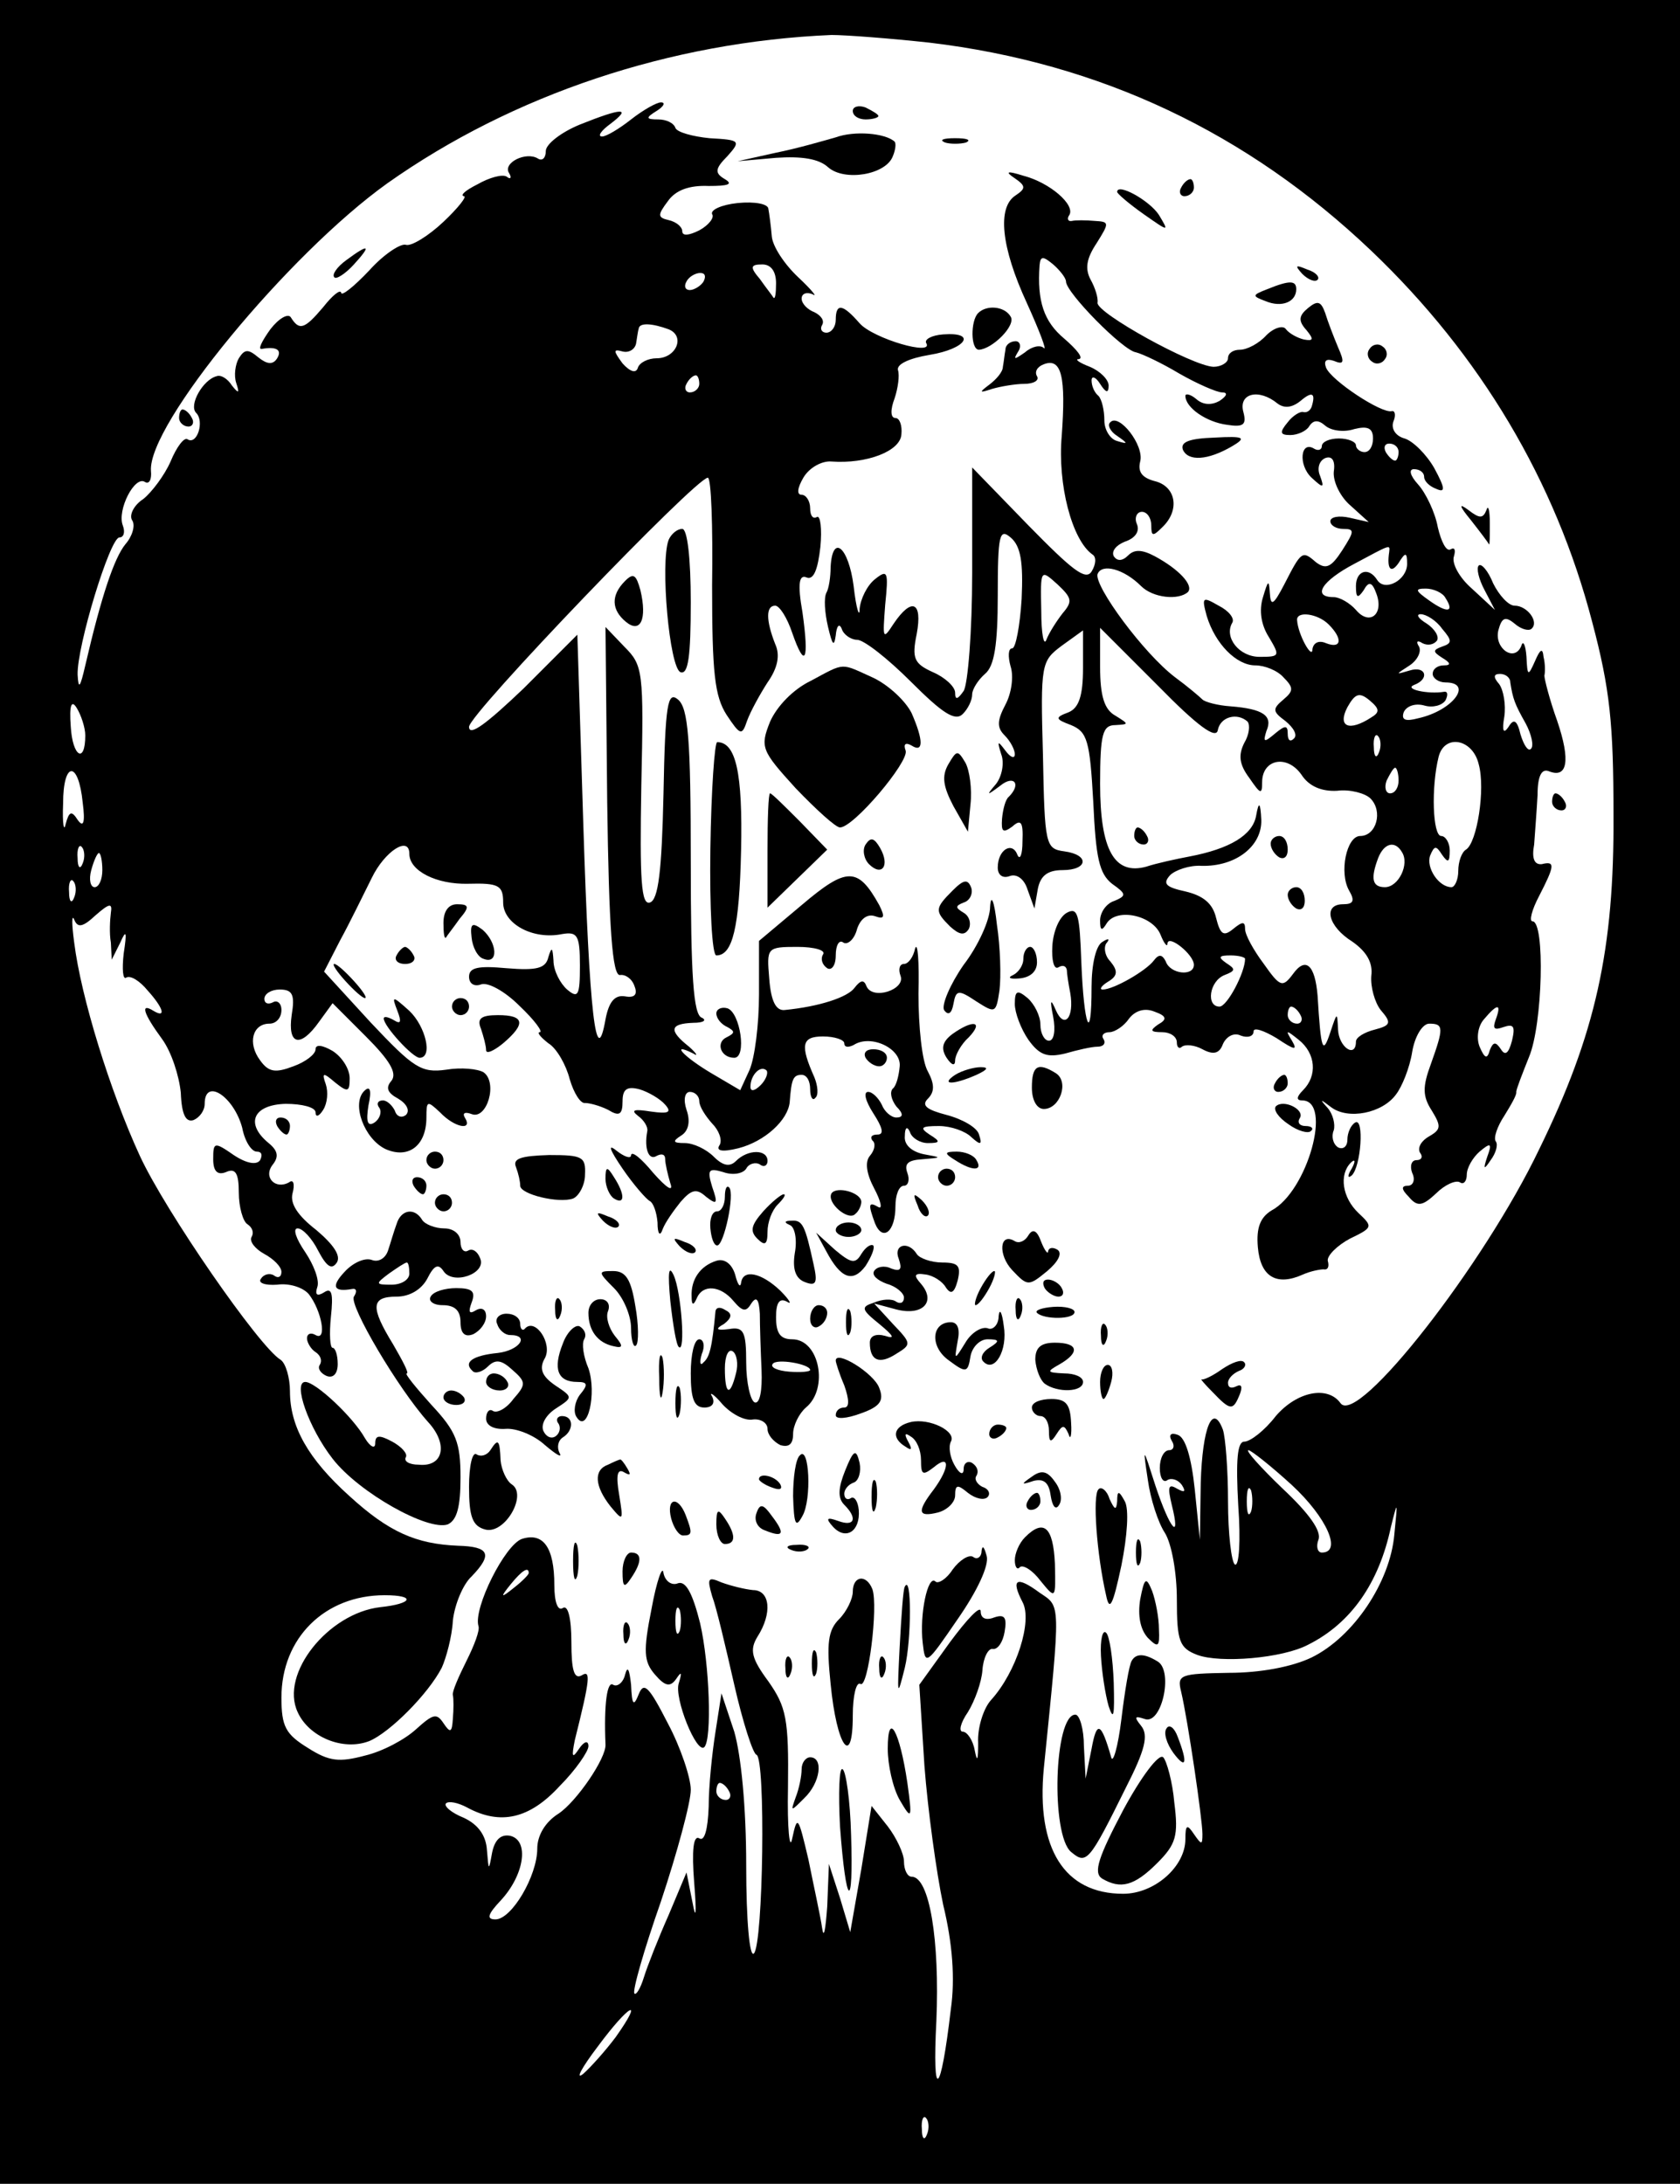 <?xml version="1.0" standalone="no"?>
<!DOCTYPE svg PUBLIC "-//W3C//DTD SVG 20010904//EN"
 "http://www.w3.org/TR/2001/REC-SVG-20010904/DTD/svg10.dtd">
<svg version="1.0" xmlns="http://www.w3.org/2000/svg"
 width="197pt" height="256pt" viewBox="0 0 197 256"
 preserveAspectRatio="xMidYMid meet">

<g transform="translate(0,256) scale(0.1,-0.1)"
fill="#000000" stroke="none">
<path d="M0 1280 l0 -1280 985 0 985 0 0 1280 0 1280 -985 0 -985 0 0 -1280z
m1090 1230 c201 -24 373 -106 518 -244 128 -122 216 -270 259 -435 21 -79 25
-120 25 -226 1 -158 -21 -257 -87 -392 -65 -136 -213 -325 -233 -298 -15 21
-51 14 -76 -15 -13 -17 -30 -30 -37 -30 -8 0 -10 -21 -7 -75 3 -41 1 -72 -4
-69 -4 3 -8 36 -8 74 0 37 -3 75 -6 84 -12 32 -24 3 -26 -62 l-1 -67 -6 59
c-4 38 -11 61 -20 64 -8 3 -11 0 -7 -7 4 -6 2 -11 -3 -11 -6 0 -11 -9 -11 -21
0 -11 4 -18 9 -14 5 3 13 0 17 -6 5 -8 3 -9 -6 -4 -10 6 -11 2 -6 -19 11 -44
-2 -29 -19 22 -15 47 -15 47 -9 7 3 -22 12 -50 20 -62 8 -13 14 -47 14 -78 0
-49 3 -57 24 -65 27 -10 100 -4 130 12 50 25 83 72 97 138 8 32 8 31 4 -9 -5
-56 -48 -120 -97 -144 -23 -11 -60 -18 -97 -18 -57 -1 -61 -2 -56 -22 8 -34
25 -150 25 -167 0 -13 -1 -13 -10 0 -8 12 -10 11 -10 -6 0 -32 -36 -64 -73
-64 -69 0 -102 53 -93 147 20 198 20 189 -5 206 -27 20 -34 16 -20 -11 12 -22
-7 -82 -37 -115 -9 -10 -16 -33 -15 -50 0 -20 -1 -24 -4 -9 -2 12 -9 22 -14
22 -5 0 -3 10 6 23 8 13 16 35 17 49 1 15 7 26 12 25 6 -1 12 8 14 20 3 17 0
21 -12 17 -10 -4 -16 -1 -16 7 0 8 -16 -9 -36 -36 l-36 -50 6 -95 c4 -52 14
-125 22 -163 11 -45 14 -87 9 -122 -12 -103 -22 -110 -17 -14 4 94 -8 169 -29
169 -5 0 -9 8 -9 18 0 9 -9 28 -19 41 l-19 24 -12 -74 -13 -74 -12 40 -13 40
-2 -50 c-2 -27 -4 -39 -6 -25 -2 14 -10 50 -16 80 -12 51 -13 53 -19 25 -3
-16 -6 11 -5 60 1 80 -2 94 -23 124 -20 27 -22 37 -13 52 18 28 15 55 -5 55
-10 1 -26 5 -37 9 -16 7 -17 5 -11 -16 5 -13 16 -60 26 -104 10 -44 22 -81 26
-82 11 -4 8 -222 -3 -233 -5 -5 -9 38 -9 103 0 69 -6 129 -14 157 l-15 45 -7
-45 c-4 -25 -8 -64 -8 -88 -1 -27 -5 -41 -11 -37 -7 4 -9 -14 -6 -52 3 -37 2
-45 -2 -23 l-7 35 -21 -50 c-12 -27 -25 -60 -29 -73 -4 -13 -9 -21 -11 -19 -3
2 11 51 31 108 19 57 35 116 35 131 0 14 -12 50 -27 78 -22 43 -28 49 -34 34
-6 -15 -8 -13 -9 11 -2 18 -4 23 -7 12 -2 -9 -9 -15 -14 -12 -7 5 -11 -22 -9
-70 1 -16 -34 -67 -55 -81 -16 -10 -25 -26 -25 -41 0 -32 -30 -83 -49 -83 -11
0 -9 6 6 22 28 30 34 71 11 76 -11 2 -18 -5 -21 -20 -4 -22 -4 -21 -6 3 -1 17
-10 30 -27 38 -15 6 -24 14 -21 17 3 3 14 1 25 -5 39 -21 73 -13 108 25 19 19
34 41 34 47 0 7 -5 6 -11 -3 -8 -12 -9 -10 -5 10 18 72 19 83 8 76 -9 -5 -12
7 -12 39 0 28 -4 44 -10 40 -6 -4 -10 7 -10 27 0 44 -13 62 -38 54 -20 -7 -57
-81 -51 -102 2 -5 -5 -23 -14 -41 -9 -18 -17 -36 -16 -40 1 -4 1 -17 0 -28 -1
-16 -3 -17 -11 -5 -8 12 -12 11 -32 -7 -13 -12 -39 -26 -60 -31 -30 -8 -42 -7
-67 9 -26 16 -31 25 -31 59 0 70 51 120 121 120 37 0 33 -10 -5 -14 -61 -7
-118 -78 -97 -123 13 -29 53 -46 84 -34 24 10 69 55 85 86 5 11 12 36 13 55 2
19 12 43 22 52 25 26 21 35 -16 36 -49 2 -81 16 -127 58 -49 44 -70 82 -70
123 0 16 -5 33 -11 37 -25 15 -135 174 -165 239 -35 76 -69 186 -77 250 -3 22
-3 34 0 27 4 -10 10 -9 25 5 16 14 20 15 18 3 -1 -8 -2 -24 0 -35 l1 -20 10
20 c7 16 8 13 4 -13 -2 -18 -1 -31 3 -28 5 3 16 -4 25 -15 19 -21 22 -33 7
-24 -16 10 -12 -3 10 -33 11 -15 20 -43 22 -63 1 -26 6 -35 15 -32 7 3 13 11
13 19 0 31 34 9 44 -28 3 -16 11 -28 17 -28 6 0 7 -4 4 -10 -4 -6 -16 -4 -31
6 -23 16 -24 15 -24 -5 0 -14 5 -19 15 -15 11 5 15 -1 15 -24 0 -17 5 -34 10
-37 6 -4 8 -10 5 -15 -3 -5 4 -14 15 -20 11 -6 20 -15 20 -21 0 -6 -4 -8 -9
-4 -5 3 -12 1 -15 -4 -4 -5 5 -8 19 -7 14 2 30 -3 37 -11 15 -19 22 -56 8 -48
-5 3 -10 2 -10 -4 0 -5 5 -13 10 -16 6 -4 8 -10 5 -15 -3 -4 1 -10 8 -13 8 -3
13 3 13 14 0 11 -3 19 -6 19 -3 0 -4 16 -2 36 3 28 1 35 -8 29 -8 -5 -11 -3
-8 6 3 8 -4 26 -14 41 -11 16 -15 28 -9 28 6 0 17 -12 24 -26 10 -19 16 -23
22 -14 5 8 -4 21 -24 38 -22 17 -31 31 -28 43 3 11 1 17 -4 13 -16 -9 -31 6
-19 21 7 9 6 16 -5 25 -28 23 -18 45 20 46 19 0 35 -4 35 -10 0 -6 4 -5 9 3 5
8 6 21 3 30 -5 14 -3 14 11 2 15 -12 17 -11 17 5 0 11 -9 25 -20 32 -12 7 -20
8 -20 2 0 -6 -12 -15 -26 -20 -21 -8 -29 -7 -39 7 -15 20 -9 43 11 43 8 0 14
7 14 16 0 8 -5 12 -10 9 -6 -3 -10 -1 -10 4 0 6 8 11 18 11 15 0 18 -6 14 -30
-5 -35 10 -39 32 -8 l16 22 39 -39 c28 -28 37 -43 30 -52 -7 -8 -5 -14 8 -21
10 -6 14 -14 9 -19 -5 -4 -11 -2 -13 5 -3 6 -9 12 -14 12 -6 0 -8 -4 -4 -9 3
-5 0 -13 -6 -17 -8 -5 -10 1 -7 20 4 18 2 24 -5 17 -15 -15 0 -56 25 -68 27
-12 48 4 48 37 0 20 1 20 16 6 17 -18 39 -22 29 -6 -3 5 0 7 8 4 18 -7 31 37
14 49 -7 4 -26 6 -44 3 -29 -4 -38 2 -88 55 l-55 60 19 37 c11 20 27 53 37 73
15 31 44 50 44 28 0 -20 32 -36 69 -35 36 1 41 -2 41 -22 0 -25 35 -44 69 -37
18 3 21 -1 21 -37 0 -35 -2 -39 -15 -28 -8 7 -16 22 -16 34 -1 15 -2 17 -6 4
-3 -13 -13 -16 -49 -13 -33 3 -44 1 -44 -10 0 -8 6 -12 14 -9 8 3 28 -8 45
-25 18 -17 28 -31 24 -31 -4 0 1 -6 10 -13 10 -6 21 -26 25 -42 5 -17 13 -29
18 -28 5 0 17 -3 27 -8 13 -8 17 -6 17 10 0 14 5 18 20 14 10 -3 24 -11 30
-18 8 -9 4 -11 -17 -8 -19 3 -24 2 -15 -5 7 -5 12 -13 11 -18 -4 -21 2 -35 11
-29 6 3 10 2 10 -4 0 -5 3 -18 6 -28 4 -11 -4 -6 -20 12 -14 17 -25 26 -26 21
0 -5 -8 -2 -17 5 -11 9 -8 1 7 -21 13 -19 28 -36 32 -38 4 -2 8 -13 9 -25 0
-14 3 -17 6 -8 3 8 13 22 21 32 13 15 19 16 30 6 13 -10 14 -8 7 12 -6 20 -4
22 13 17 11 -4 23 -2 27 4 3 6 11 8 16 5 5 -4 9 -1 9 4 0 14 -23 14 -37 0 -7
-7 -15 -6 -26 5 -9 9 -24 16 -34 16 -14 0 -15 2 -4 9 8 5 11 16 6 30 -4 12 -2
21 4 21 6 0 11 -5 11 -11 0 -6 7 -17 15 -26 8 -8 12 -19 9 -25 -5 -7 2 -9 22
-4 31 8 58 33 60 54 2 27 4 32 14 32 6 0 10 -7 10 -17 0 -9 3 -14 6 -10 4 3 3
14 -1 24 -17 38 -15 48 10 48 14 0 25 -4 25 -8 0 -5 5 -5 11 -2 20 13 56 -4
54 -25 -1 -11 -4 -23 -8 -26 -4 -4 -2 -13 4 -21 9 -9 8 -13 0 -13 -6 0 -14 7
-17 15 -4 8 -11 15 -16 15 -6 0 -3 -11 6 -25 11 -17 13 -25 5 -25 -7 0 -9 -3
-6 -7 4 -3 3 -11 -3 -18 -6 -7 -4 -21 5 -38 8 -15 10 -25 5 -22 -12 7 -12 3
-4 -19 9 -22 24 -10 24 20 0 13 4 24 10 24 5 0 7 7 4 15 -4 11 1 15 17 16 24
2 24 2 2 6 -14 3 -23 11 -22 21 0 11 3 12 6 5 2 -7 12 -13 21 -13 15 0 15 2 2
10 -12 8 -10 10 11 10 14 0 31 -6 38 -13 11 -10 13 -9 9 3 -2 8 -19 18 -38 23
-23 6 -30 11 -22 19 8 8 8 17 0 32 -7 12 -11 53 -11 91 1 39 -1 62 -4 53 -2
-10 -8 -18 -13 -18 -5 0 -7 -6 -4 -14 6 -16 -33 -29 -40 -12 -3 8 -7 7 -14 -2
-8 -11 -41 -22 -82 -26 -10 -1 -16 10 -18 37 -3 36 -3 37 33 37 20 0 34 -4 30
-9 -3 -5 -1 -12 5 -16 5 -3 10 3 10 15 0 12 4 19 9 15 5 -3 13 4 16 16 4 12
12 18 21 15 11 -4 12 -1 5 13 -25 45 -38 45 -91 0 l-50 -42 0 -63 c0 -35 -5
-74 -11 -88 l-11 -24 -34 20 c-32 19 -49 37 -21 23 6 -4 4 0 -5 8 -24 19 -23
27 5 28 12 0 16 3 10 6 -10 3 -13 50 -13 183 0 144 -3 180 -15 190 -12 10 -15
-4 -17 -111 -2 -90 -6 -124 -16 -127 -10 -3 -12 25 -10 137 3 135 2 141 -20
163 l-22 23 2 -205 c2 -148 6 -204 15 -203 6 1 14 -4 17 -13 4 -10 0 -14 -11
-12 -12 2 -19 -6 -23 -27 -11 -62 -19 7 -26 228 l-7 223 -63 -63 c-43 -41 -64
-57 -64 -45 0 15 266 292 280 292 4 0 6 -57 5 -126 0 -103 3 -130 17 -152 16
-24 18 -25 24 -7 4 11 15 31 24 45 12 17 15 32 9 45 -11 28 -11 45 0 45 5 0
14 -14 20 -32 15 -43 20 -33 12 24 -6 34 -4 45 5 41 8 -3 13 9 16 36 2 21 0
37 -4 35 -5 -3 -8 2 -8 10 0 9 -5 16 -10 16 -6 0 -5 8 2 20 7 12 22 20 33 19
41 -3 81 12 82 32 1 10 -2 19 -7 19 -6 0 -6 10 -1 23 4 12 6 27 4 33 -2 7 13
14 37 18 43 7 56 27 16 24 -14 -1 -22 -6 -20 -10 10 -16 -62 5 -78 23 -20 23
-28 24 -28 4 0 -8 -5 -15 -11 -15 -5 0 -8 4 -5 9 3 5 -1 11 -9 15 -8 3 -15 10
-15 16 0 6 6 8 13 5 6 -4 -1 5 -17 20 -16 15 -30 36 -31 48 -1 12 -3 27 -4 32
0 6 -16 9 -36 7 -19 -2 -32 -8 -30 -13 3 -4 -4 -13 -15 -19 -12 -6 -20 -7 -20
-1 0 5 -7 11 -16 13 -13 3 -13 6 -1 22 9 13 25 19 48 18 23 0 29 2 19 8 -12 7
-12 12 3 27 16 18 15 19 -21 21 -20 2 -38 7 -40 12 -2 6 -11 10 -20 10 -15 0
-15 2 -2 10 8 5 11 10 5 10 -5 0 -21 -9 -35 -20 -14 -11 -29 -20 -34 -20 -6 0
-1 7 10 15 25 19 14 19 -36 -1 -22 -9 -40 -23 -40 -31 0 -8 -4 -12 -9 -9 -14
9 -42 -5 -34 -17 3 -5 2 -8 -3 -4 -5 3 -20 -1 -34 -9 -14 -7 -21 -13 -16 -14
4 0 -7 -14 -24 -30 -18 -17 -38 -29 -44 -27 -6 2 -26 -11 -43 -30 -18 -19 -33
-31 -33 -26 -1 4 -10 -3 -21 -17 -22 -26 -28 -28 -38 -12 -3 5 -14 -1 -24 -14
-10 -14 -15 -24 -10 -23 17 3 24 -1 18 -11 -5 -8 -12 -7 -22 1 -12 10 -16 10
-23 -1 -4 -7 -6 -20 -3 -29 4 -12 3 -13 -5 -3 -5 8 -13 13 -18 11 -16 -4 -33
-34 -24 -43 10 -10 1 -38 -10 -31 -4 3 -13 -9 -20 -26 -7 -16 -22 -36 -32 -44
-11 -7 -17 -19 -13 -25 4 -6 0 -19 -8 -28 -13 -16 -28 -60 -47 -142 -6 -26 -8
-29 -9 -11 -1 33 38 161 49 161 5 0 7 6 4 14 -7 18 14 59 26 51 5 -3 8 3 7 13
-4 54 161 254 277 337 147 104 332 166 521 174 17 0 69 -4 115 -9z m-180 -282
c0 -12 -1 -19 -3 -17 -1 2 -9 12 -16 22 -12 14 -11 17 3 17 10 0 16 -8 16 -22z
m-85 2 c-3 -5 -11 -10 -16 -10 -6 0 -7 5 -4 10 3 6 11 10 16 10 6 0 7 -4 4
-10z m-41 -56 c20 -8 9 -34 -14 -34 -10 0 -20 -5 -22 -11 -2 -7 -9 -5 -18 5
-11 15 -11 17 0 14 8 -2 15 3 16 10 1 6 2 14 3 17 1 7 16 6 35 -1z m36 -64 c0
-5 -5 -10 -11 -10 -5 0 -7 5 -4 10 3 6 8 10 11 10 2 0 4 -4 4 -10z m-720 -412
c0 -34 -15 -25 -17 10 -2 26 1 32 7 22 5 -8 10 -23 10 -32z m-3 -79 c3 -23 1
-30 -6 -20 -7 11 -10 10 -14 -5 -2 -10 -4 0 -3 24 0 50 18 51 23 1z m0 -71
c-3 -8 -6 -5 -6 6 -1 11 2 17 5 13 3 -3 4 -12 1 -19z m23 -8 c0 -11 -4 -20 -9
-20 -5 0 -7 9 -4 20 3 11 7 20 9 20 2 0 4 -9 4 -20z m-33 -32 c-3 -8 -6 -5 -6
6 -1 11 2 17 5 13 3 -3 4 -12 1 -19z m805 -220 c-7 -7 -12 -8 -12 -2 0 14 12
26 19 19 2 -3 -1 -11 -7 -17z m623 -469 c41 -38 59 -79 35 -79 -5 0 -7 7 -4
15 4 10 -11 31 -42 60 -26 25 -44 45 -40 45 3 0 27 -19 51 -41z m-48 -31 c-3
-7 -5 -2 -5 12 0 14 2 19 5 13 2 -7 2 -19 0 -25z m-847 -72 c0 -2 -8 -10 -17
-17 -16 -13 -17 -12 -4 4 13 16 21 21 21 13z m235 -256 c3 -5 1 -10 -4 -10 -6
0 -11 5 -11 10 0 6 2 10 4 10 3 0 8 -4 11 -10z m-133 -288 c-12 -16 -29 -35
-38 -43 -10 -8 -2 7 17 32 37 50 55 59 21 11z m365 -114 c-3 -8 -6 -5 -6 6 -1
11 2 17 5 13 3 -3 4 -12 1 -19z"/>
<path d="M1000 2430 c0 -6 7 -10 15 -10 8 0 15 2 15 4 0 2 -7 6 -15 10 -8 3
-15 1 -15 -4z"/>
<path d="M980 2399 c-14 -4 -45 -13 -70 -18 l-45 -10 45 4 c30 2 50 -1 61 -11
19 -17 68 -9 76 13 3 7 4 15 2 17 -11 10 -47 13 -69 5z"/>
<path d="M1108 2393 c6 -2 18 -2 25 0 6 3 1 5 -13 5 -14 0 -19 -2 -12 -5z"/>
<path d="M1190 2351 c13 -9 13 -12 1 -20 -22 -14 -17 -61 13 -126 15 -33 24
-57 20 -53 -4 4 -14 2 -22 -5 -13 -9 -14 -9 -8 1 4 6 2 12 -3 12 -6 0 -12 -4
-12 -10 -1 -5 -2 -15 -3 -20 0 -6 -8 -15 -16 -21 -12 -9 -12 -10 3 -5 10 3 28
6 38 6 11 0 18 4 15 9 -3 5 0 11 8 14 21 8 26 -15 21 -84 -5 -57 12 -122 36
-139 5 -3 4 -12 -1 -20 -7 -11 -23 2 -74 54 l-66 68 0 -124 c0 -68 -5 -130
-10 -138 -7 -10 -10 -11 -10 -2 0 7 -12 18 -26 24 -22 10 -25 16 -19 45 7 38
-6 43 -27 12 -13 -20 -13 -18 -10 22 4 39 3 42 -12 30 -9 -7 -17 -23 -18 -35
0 -11 -4 0 -7 27 -6 46 -25 62 -27 22 0 -11 -2 -25 -5 -30 -3 -6 -2 -23 2 -40
5 -21 7 -24 9 -10 1 11 4 15 7 8 2 -7 11 -13 18 -13 8 0 36 -22 63 -49 37 -37
52 -47 61 -38 6 6 11 16 11 23 0 6 7 17 15 24 11 9 15 34 15 92 0 71 2 79 15
68 12 -10 15 -29 13 -72 -2 -32 -7 -58 -11 -58 -5 0 -5 -10 -2 -21 4 -12 1
-32 -6 -45 -10 -19 -10 -27 -1 -36 7 -7 12 -17 12 -22 0 -6 -5 -4 -11 4 -9 12
-10 12 -5 -4 4 -10 1 -26 -6 -35 -12 -14 -11 -14 5 -2 16 13 25 2 10 -13 -4
-3 -7 -15 -8 -26 -1 -15 1 -17 12 -9 10 9 13 6 12 -17 0 -16 -3 -23 -6 -16 -6
16 -23 6 -23 -15 0 -9 6 -13 14 -10 8 3 17 -3 21 -16 l8 -22 4 23 c3 15 11 22
29 22 30 0 32 18 2 22 -22 3 -23 7 -25 113 -3 107 -2 110 22 128 l25 18 0 -44
c0 -33 -5 -47 -17 -52 -16 -6 -16 -8 3 -15 19 -8 22 -18 26 -90 3 -66 7 -84
22 -96 17 -12 17 -14 3 -20 -10 -3 -17 -14 -17 -23 0 -12 2 -13 8 -3 12 18 54
9 63 -14 4 -10 8 -15 8 -10 1 11 31 -13 31 -25 0 -14 -28 -11 -33 4 -4 8 -8 9
-14 1 -9 -12 -47 -34 -60 -34 -4 0 -2 4 6 9 12 7 12 13 3 24 -7 7 -8 18 -4 22
4 5 1 5 -5 1 -8 -4 -13 -27 -13 -53 0 -69 -9 -47 -12 29 -2 56 -4 65 -17 58
-9 -5 -16 -22 -17 -39 -1 -17 2 -28 7 -25 5 3 9 2 10 -3 0 -4 2 -17 4 -27 5
-29 -7 -43 -17 -20 -6 14 -7 12 -3 -8 3 -16 1 -28 -5 -28 -5 0 -10 8 -10 19 0
10 -7 24 -15 31 -12 10 -15 9 -15 -7 0 -10 7 -29 16 -42 13 -18 22 -21 43 -16
14 4 31 8 38 8 7 0 10 4 7 9 -3 4 0 8 7 8 6 0 17 7 23 16 7 9 18 13 30 8 14
-5 15 -9 4 -15 -10 -7 -9 -9 5 -9 9 0 17 -5 17 -12 0 -6 3 -8 6 -5 4 3 15 2
24 -3 13 -7 20 -5 24 6 4 9 13 14 21 10 8 -3 15 -1 15 5 0 5 12 1 27 -8 21
-14 25 -15 18 -3 -8 13 -7 13 8 1 20 -16 22 -42 5 -59 -8 -8 -8 -12 -1 -12 36
0 6 -107 -36 -129 -13 -8 -18 -20 -16 -43 3 -35 22 -46 53 -32 9 4 20 6 24 6
5 -1 7 3 5 10 -1 6 11 18 26 26 27 13 27 14 10 30 -19 18 -23 45 -9 59 5 5 6
2 1 -7 -5 -8 -5 -12 0 -8 11 10 15 69 4 62 -5 -3 -9 -12 -9 -20 0 -8 -5 -12
-11 -9 -6 4 -8 13 -5 20 2 7 -1 19 -7 26 -10 11 -9 11 4 1 20 -15 60 -7 76 15
7 9 16 31 19 50 3 18 12 33 20 33 17 0 17 -5 2 -47 -10 -27 -10 -38 1 -55 11
-18 11 -22 -3 -30 -9 -5 -14 -13 -11 -19 4 -5 2 -9 -4 -9 -6 0 -8 -7 -5 -15 4
-8 1 -15 -5 -15 -8 0 -8 -4 1 -13 10 -12 16 -11 32 4 10 10 23 16 28 13 4 -3
8 1 8 9 0 8 7 20 15 27 13 11 15 10 9 -6 -5 -15 -4 -16 4 -4 6 8 9 18 6 22 -3
4 2 18 10 30 8 13 15 25 14 28 0 3 7 21 15 41 16 38 19 159 4 159 -4 0 -1 13
8 30 18 35 19 41 3 37 -9 -1 -12 7 -9 23 1 14 3 40 4 58 0 23 5 31 13 28 22
-9 26 12 10 59 -9 25 -15 49 -15 53 1 4 1 14 -1 22 -1 11 -4 9 -10 -5 -8 -18
-9 -18 -10 5 -1 14 -4 20 -6 13 -8 -20 -32 -3 -27 18 4 15 8 17 19 8 8 -7 17
-9 20 -6 9 8 -5 27 -20 27 -7 0 -18 12 -25 26 -6 15 -14 24 -17 21 -3 -3 0
-16 7 -29 l12 -23 -27 25 c-15 13 -24 30 -21 38 2 7 1 11 -4 8 -5 -3 -11 9
-15 26 -3 17 -14 40 -23 50 -10 11 -11 18 -5 18 7 0 12 -4 12 -9 0 -5 6 -11
14 -14 11 -5 11 0 -2 24 -9 16 -25 32 -35 35 -11 3 -16 12 -13 20 3 7 2 13 -2
12 -12 -3 -71 36 -77 51 -3 8 0 11 9 8 12 -5 13 -2 5 16 -5 12 -12 30 -15 40
-5 14 -9 15 -20 6 -11 -9 -12 -15 -2 -26 9 -11 8 -13 -3 -11 -8 2 -17 7 -21
12 -3 5 -14 2 -23 -7 -9 -10 -23 -17 -31 -17 -8 0 -14 -4 -14 -10 0 -5 -8 -10
-17 -10 -25 1 -137 63 -136 75 1 6 -3 18 -8 27 -7 13 -5 25 7 43 15 24 15 25
-2 26 -11 1 -23 1 -27 0 -5 -1 -6 3 -3 7 7 12 -23 38 -54 46 -19 6 -22 5 -10
-3z m60 -121 c0 -13 67 -81 82 -83 8 -2 31 -13 51 -25 21 -12 44 -22 50 -22 7
0 6 -4 -3 -10 -9 -5 -19 -5 -27 2 -7 6 -13 7 -13 4 0 -14 25 -31 49 -34 19 -3
23 0 19 15 -6 22 18 28 40 10 8 -6 17 -5 27 3 14 12 18 9 13 -7 -2 -5 -6 -7
-10 -6 -3 1 -12 -4 -18 -12 -10 -12 -9 -15 3 -15 9 0 19 5 22 10 5 8 11 8 19
1 7 -6 22 -8 34 -4 16 4 22 1 22 -11 0 -9 -4 -16 -10 -16 -5 0 -10 4 -10 8 0
4 -9 8 -20 8 -11 0 -20 -4 -20 -9 0 -4 -4 -6 -9 -3 -16 10 -19 -19 -3 -34 14
-13 15 -12 10 2 -4 9 -1 18 6 21 8 3 12 -3 10 -16 -1 -12 8 -30 20 -40 l21
-19 -22 5 c-13 3 -23 1 -23 -4 0 -5 7 -9 15 -9 14 0 13 -3 -1 -25 -13 -20 -19
-23 -31 -14 -16 14 -17 13 -37 -26 -13 -25 -16 -26 -17 -10 -1 16 -2 15 -8 -5
-5 -16 -2 -33 7 -47 13 -22 13 -23 -11 -23 -24 0 -42 23 -32 40 3 5 -4 14 -16
20 -19 11 -20 10 -14 -12 10 -33 35 -58 57 -58 11 0 26 -6 33 -14 12 -12 12
-16 0 -26 -13 -11 -13 -14 2 -25 10 -8 15 -17 10 -21 -4 -4 -7 -2 -7 6 0 10
-3 10 -15 0 -13 -11 -14 -10 -10 3 8 18 -4 26 -42 29 -15 1 -30 5 -33 8 -3 3
-17 15 -32 26 -37 28 -95 107 -91 121 5 13 31 6 51 -14 14 -14 44 -17 55 -7 7
8 -11 27 -39 42 -15 8 -24 8 -31 1 -7 -7 -13 -7 -17 -1 -3 6 3 13 13 17 12 4
18 12 14 21 -3 7 0 14 6 14 6 0 11 -7 11 -16 0 -13 2 -13 13 -2 21 20 16 48
-9 54 -15 4 -20 11 -17 23 5 19 -25 57 -35 46 -4 -3 0 -11 8 -16 13 -9 13 -10
0 -6 -8 2 -15 13 -15 24 0 12 -3 25 -7 29 -5 4 -8 12 -8 18 0 6 5 4 10 -4 7
-11 10 -11 10 -2 0 7 -10 17 -22 22 -13 5 -18 9 -13 9 6 1 -2 11 -17 24 -24
20 -32 44 -29 86 1 11 4 11 16 1 8 -7 15 -16 15 -20z m390 -200 c0 -5 -2 -10
-4 -10 -3 0 -8 5 -11 10 -3 6 -1 10 4 10 6 0 11 -4 11 -10z m-11 -117 c-3 -20
2 -26 11 -13 8 13 10 13 10 -1 0 -19 -26 -33 -35 -19 -10 16 -25 11 -25 -7 0
-14 2 -15 9 -5 6 11 10 10 15 -4 9 -24 -8 -38 -24 -19 -7 8 -19 15 -26 15 -26
0 -14 19 24 39 43 23 42 23 41 14z m-383 -72 c-7 -9 -16 -23 -19 -31 -3 -8 -6
7 -6 34 -1 49 -1 49 19 31 17 -16 18 -20 6 -34z m449 18 c11 -17 2 -18 -19 -3
-17 12 -17 14 -4 14 9 0 20 -5 23 -11z m-137 -31 c17 -17 15 -29 -3 -22 -9 4
-15 0 -16 -7 0 -13 -17 17 -18 34 -1 11 24 8 37 -5z m133 -5 c12 -14 12 -17 0
-21 -11 -4 -11 -6 0 -13 10 -6 11 -9 2 -9 -7 0 -13 -4 -13 -10 0 -5 7 -10 15
-10 33 0 9 -33 -32 -42 -15 -4 -20 -2 -17 7 3 7 13 11 24 8 10 -3 21 0 25 6 3
6 3 11 -2 10 -18 -3 -47 3 -35 8 19 7 14 23 -5 17 -17 -5 -17 -5 0 6 9 6 14
16 11 22 -4 6 -2 8 4 4 6 -3 13 -2 17 3 3 5 -3 14 -12 20 -10 6 -13 11 -7 11
6 0 18 -7 25 -17z m-263 -119 c3 16 23 21 35 10 3 -4 2 -15 -4 -25 -7 -14 -6
-25 6 -41 13 -19 15 -20 15 -5 0 27 29 33 46 9 9 -14 24 -20 42 -19 15 2 33
-3 39 -9 15 -15 7 -44 -12 -44 -16 0 -25 -43 -13 -64 7 -12 5 -16 -7 -16 -24
0 -18 -26 11 -44 17 -12 24 -25 22 -40 -1 -13 4 -31 11 -40 13 -15 12 -18 -7
-23 -12 -3 -22 -9 -22 -14 0 -20 -20 -7 -21 14 -1 21 -1 21 -9 -3 -9 -27 -11
-22 -15 43 -3 36 -14 46 -29 25 -12 -16 -15 -15 -34 12 -12 16 -22 34 -22 41
0 9 -3 9 -14 0 -11 -9 -15 -7 -20 13 -4 17 -15 26 -36 31 -23 5 -27 9 -18 19
6 6 23 12 37 11 40 -1 71 23 70 54 -1 21 -3 22 -6 5 -4 -23 -31 -39 -78 -48
-16 -3 -39 -8 -51 -12 -37 -10 -54 19 -54 97 0 59 3 69 18 69 16 1 16 1 0 11
-13 7 -18 23 -18 57 l0 46 68 -68 c46 -47 68 -63 70 -52z m343 56 c3 -19 5
-25 18 -48 7 -13 10 -27 6 -30 -3 -3 -8 4 -12 17 -4 17 -8 19 -14 9 -6 -9 -8
-5 -5 12 2 14 -1 31 -6 38 -7 8 -7 12 1 12 6 0 12 -4 12 -10z m-163 -41 c-26
-17 -40 -11 -28 12 9 16 14 18 26 8 12 -10 12 -14 2 -20z m9 -41 c-3 -8 -6 -5
-6 6 -1 11 2 17 5 13 3 -3 4 -12 1 -19z m117 -14 c8 -29 -2 -92 -15 -100 -5
-3 -9 -14 -9 -25 0 -10 -4 -19 -8 -19 -15 0 -30 23 -25 37 5 12 7 12 14 1 7
-10 9 -9 9 5 0 9 -5 17 -10 17 -10 0 -12 57 -3 93 7 27 40 21 47 -9z m-94 -19
c0 -8 -4 -15 -10 -15 -5 0 -7 7 -4 15 4 8 8 15 10 15 2 0 4 -7 4 -15z m4 -84
c9 -14 -4 -41 -20 -41 -15 0 -17 10 -8 34 7 18 20 21 28 7z m-184 -125 c0 -16
-21 -56 -30 -56 -16 0 -12 30 6 37 13 5 13 7 2 14 -10 7 -9 9 5 9 9 0 17 -2
17 -4z m65 -66 c3 -5 1 -10 -4 -10 -6 0 -11 5 -11 10 0 6 2 10 4 10 3 0 8 -4
11 -10z m229 -5 c-4 -11 -2 -13 9 -9 12 4 14 1 10 -16 -4 -15 -8 -18 -13 -10
-6 9 -9 9 -13 -1 -3 -11 -6 -10 -12 4 -4 10 -2 24 5 32 16 19 21 19 14 0z"/>
<path d="M1387 2033 c6 -14 29 -13 58 4 17 10 14 12 -21 10 -29 -1 -40 -5 -37
-14z"/>
<path d="M1330 1580 c0 -5 5 -10 11 -10 5 0 7 5 4 10 -3 6 -8 10 -11 10 -2 0
-4 -4 -4 -10z"/>
<path d="M1490 1571 c0 -6 5 -13 10 -16 6 -3 10 1 10 9 0 9 -4 16 -10 16 -5 0
-10 -4 -10 -9z"/>
<path d="M1510 1511 c0 -6 5 -13 10 -16 6 -3 10 1 10 9 0 9 -4 16 -10 16 -5 0
-10 -4 -10 -9z"/>
<path d="M1385 2340 c-3 -5 -1 -10 4 -10 6 0 11 5 11 10 0 6 -2 10 -4 10 -3 0
-8 -4 -11 -10z"/>
<path d="M1310 2335 c0 -2 14 -14 31 -26 30 -21 30 -21 18 -1 -11 17 -49 38
-49 27z"/>
<path d="M406 2255 c-11 -8 -17 -17 -14 -20 2 -3 13 4 23 15 21 23 18 25 -9 5z"/>
<path d="M1527 2239 c7 -7 15 -10 18 -7 3 3 -2 9 -12 12 -14 6 -15 5 -6 -5z"/>
<path d="M1486 2221 c-18 -7 -18 -8 -2 -14 19 -8 36 -1 36 14 0 10 -7 11 -34
0z"/>
<path d="M1147 2193 c-9 -9 -9 -43 1 -43 16 1 44 29 37 39 -7 12 -28 14 -38 4z"/>
<path d="M1606 2151 c-4 -5 -2 -12 3 -15 5 -4 12 -2 15 3 4 5 2 12 -3 15 -5 4
-12 2 -15 -3z"/>
<path d="M210 2070 c0 -5 5 -10 11 -10 5 0 7 5 4 10 -3 6 -8 10 -11 10 -2 0
-4 -4 -4 -10z"/>
<path d="M1725 1950 c11 -14 20 -26 21 -28 1 -2 1 10 1 25 0 15 -2 22 -4 15
-4 -10 -8 -10 -21 0 -12 9 -11 5 3 -12z"/>
<path d="M784 1927 c-10 -27 1 -150 14 -155 9 -3 12 18 12 82 0 52 -4 86 -10
86 -6 0 -13 -6 -16 -13z"/>
<path d="M733 1879 c-17 -17 -16 -34 1 -48 17 -14 25 3 17 37 -5 18 -8 21 -18
11z"/>
<path d="M951 1762 c-21 -10 -40 -30 -48 -48 -12 -30 -10 -34 30 -78 24 -25
47 -46 52 -46 16 0 81 77 77 90 -3 8 0 10 7 6 14 -9 14 6 0 38 -7 14 -26 32
-44 41 -40 18 -33 19 -74 -3z"/>
<path d="M833 1565 c-1 -69 2 -125 7 -125 19 0 27 32 29 123 2 91 -6 127 -28
127 -3 0 -7 -56 -8 -125z"/>
<path d="M1112 1664 c-8 -14 -6 -26 6 -49 l17 -30 3 32 c2 18 -1 40 -6 49 -9
15 -10 15 -20 -2z"/>
<path d="M900 1563 l0 -67 35 34 35 34 -32 33 c-18 18 -33 33 -35 33 -2 0 -3
-30 -3 -67z"/>
<path d="M1820 1620 c0 -5 5 -10 11 -10 5 0 7 5 4 10 -3 6 -8 10 -11 10 -2 0
-4 -4 -4 -10z"/>
<path d="M1015 1570 c-4 -6 -2 -17 4 -23 15 -15 25 -2 13 19 -7 12 -11 13 -17
4z"/>
<path d="M1117 1516 c-21 -21 -21 -24 -3 -42 11 -10 17 -11 22 -3 3 6 1 15 -6
19 -10 6 -10 8 0 12 7 2 11 10 9 17 -4 11 -9 10 -22 -3z"/>
<path d="M1161 1497 c0 -15 -14 -46 -31 -68 -16 -23 -26 -47 -23 -53 5 -7 9
-4 11 7 3 17 6 17 27 3 22 -14 23 -14 27 13 2 16 1 51 -3 77 -3 28 -7 37 -8
21z"/>
<path d="M520 1478 c0 -12 1 -19 3 -17 1 2 9 12 16 22 12 14 11 17 -3 17 -10
0 -16 -8 -16 -22z"/>
<path d="M553 1461 c1 -11 7 -23 14 -25 18 -7 16 19 -1 34 -12 9 -15 8 -13 -9z"/>
<path d="M465 1440 c-3 -5 1 -10 10 -10 9 0 13 5 10 10 -3 6 -8 10 -10 10 -2
0 -7 -4 -10 -10z"/>
<path d="M1200 1436 c0 -8 -6 -16 -12 -19 -7 -3 -4 -5 7 -4 13 1 21 8 21 19 0
10 -4 18 -8 18 -4 0 -8 -6 -8 -14z"/>
<path d="M405 1410 c10 -11 20 -20 23 -20 3 0 -3 9 -13 20 -10 11 -20 20 -23
20 -3 0 3 -9 13 -20z"/>
<path d="M466 1375 c5 -13 4 -16 -4 -11 -7 4 -12 5 -12 2 0 -9 34 -46 42 -46
16 0 7 37 -12 55 -20 18 -21 18 -14 0z"/>
<path d="M530 1380 c0 -5 5 -10 10 -10 6 0 10 5 10 10 0 6 -4 10 -10 10 -5 0
-10 -4 -10 -10z"/>
<path d="M840 1372 c0 -6 6 -13 13 -16 9 -5 9 -7 -1 -12 -13 -6 -7 -24 9 -24
15 0 7 53 -8 58 -7 2 -13 -1 -13 -6z"/>
<path d="M564 1354 c3 -9 6 -20 6 -25 0 -5 9 -1 20 8 27 23 25 33 -6 33 -20 0
-25 -4 -20 -16z"/>
<path d="M1117 1348 c-12 -9 -14 -17 -7 -28 6 -9 10 -10 10 -3 0 6 7 19 16 27
18 19 5 21 -19 4z"/>
<path d="M1015 1320 c3 -5 10 -10 16 -10 5 0 9 5 9 10 0 6 -7 10 -16 10 -8 0
-12 -4 -9 -10z"/>
<path d="M1120 1300 c-18 -12 -2 -12 25 0 13 6 15 9 5 9 -8 0 -22 -4 -30 -9z"/>
<path d="M1210 1285 c0 -15 6 -25 14 -25 19 0 30 32 14 42 -21 13 -28 9 -28
-17z"/>
<path d="M1495 1290 c-3 -5 -1 -10 4 -10 6 0 11 5 11 10 0 6 -2 10 -4 10 -3 0
-8 -4 -11 -10z"/>
<path d="M1496 1263 c-3 -4 3 -13 15 -21 11 -8 23 -11 26 -8 4 3 1 6 -6 6 -7
0 -10 4 -7 9 7 10 -19 23 -28 14z"/>
<path d="M325 1240 c3 -5 8 -10 11 -10 2 0 4 5 4 10 0 6 -5 10 -11 10 -5 0 -7
-4 -4 -10z"/>
<path d="M500 1200 c0 -5 5 -10 10 -10 6 0 10 5 10 10 0 6 -4 10 -10 10 -5 0
-10 -4 -10 -10z"/>
<path d="M605 1192 c3 -8 5 -17 5 -22 0 -10 45 -21 62 -15 7 3 14 16 14 28 1
21 -3 23 -42 23 -33 -1 -43 -4 -39 -14z"/>
<path d="M1120 1200 c20 -13 33 -13 25 0 -3 6 -14 10 -23 10 -15 0 -15 -2 -2
-10z"/>
<path d="M710 1178 c0 -9 5 -20 10 -23 13 -8 13 5 0 25 -8 13 -10 13 -10 -2z"/>
<path d="M1100 1180 c0 -5 5 -10 10 -10 6 0 10 5 10 10 0 6 -4 10 -10 10 -5 0
-10 -4 -10 -10z"/>
<path d="M485 1170 c3 -5 8 -10 11 -10 2 0 4 5 4 10 0 6 -5 10 -11 10 -5 0 -7
-4 -4 -10z"/>
<path d="M850 1157 c0 -9 -4 -17 -9 -17 -6 0 -9 -9 -8 -20 1 -11 4 -20 8 -20
8 0 21 61 14 68 -3 3 -5 -2 -5 -11z"/>
<path d="M975 1161 c-6 -11 20 -33 28 -24 4 3 7 10 7 14 0 11 -29 19 -35 10z"/>
<path d="M510 1150 c0 -5 5 -10 10 -10 6 0 10 5 10 10 0 6 -4 10 -10 10 -5 0
-10 -4 -10 -10z"/>
<path d="M895 1140 c-14 -16 -16 -23 -7 -32 9 -9 12 -7 12 8 0 11 5 25 12 32
7 7 10 12 7 12 -3 0 -14 -9 -24 -20z"/>
<path d="M1076 1147 c3 -10 9 -15 12 -12 3 3 0 11 -7 18 -10 9 -11 8 -5 -6z"/>
<path d="M465 1125 c-3 -8 -7 -22 -10 -31 -3 -9 -11 -14 -19 -11 -8 3 -22 -3
-32 -14 -16 -17 -13 -24 9 -20 5 1 6 -3 2 -9 -6 -10 52 -108 87 -147 24 -26
18 -53 -11 -50 -11 0 -18 4 -15 9 2 4 -5 12 -16 18 -15 8 -20 8 -20 -2 0 -7
-6 -4 -12 6 -14 25 -58 66 -70 66 -15 0 4 -54 32 -90 31 -40 112 -85 135 -77
11 5 15 21 15 55 0 41 -5 54 -34 85 -18 20 -32 37 -29 37 3 0 -5 15 -16 34
-27 44 -26 56 4 56 15 0 29 8 36 21 8 16 13 18 19 9 11 -17 51 -3 43 15 -3 8
-9 12 -14 9 -5 -3 -9 2 -9 10 0 9 -8 16 -19 16 -11 0 -23 5 -26 10 -9 15 -25
12 -30 -5z m15 -58 c0 -7 -9 -13 -21 -13 -19 0 -19 1 -3 13 10 7 19 13 21 13
2 0 3 -6 3 -13z"/>
<path d="M707 1129 c7 -7 15 -10 18 -7 3 3 -2 9 -12 12 -14 6 -15 5 -6 -5z"/>
<path d="M926 1124 c6 -2 9 -17 6 -33 -3 -19 1 -30 12 -34 13 -5 15 -1 10 21
-10 46 -13 52 -26 51 -8 0 -9 -2 -2 -5z"/>
<path d="M980 1118 c0 -4 7 -8 15 -8 8 0 15 4 15 8 0 5 -7 9 -15 9 -8 0 -15
-4 -15 -9z"/>
<path d="M1206 1112 c-4 -7 -11 -10 -16 -7 -18 11 -20 -16 -3 -34 18 -19 19
-19 41 -1 13 11 18 21 12 25 -5 3 -10 3 -11 -2 0 -4 -4 1 -8 11 -5 14 -10 16
-15 8z"/>
<path d="M797 1099 c7 -7 15 -10 18 -7 3 3 -2 9 -12 12 -14 6 -15 5 -6 -5z"/>
<path d="M969 1093 c17 -32 31 -37 46 -17 7 11 11 21 9 24 -3 2 -9 -2 -14 -10
-7 -12 -12 -11 -31 5 l-22 20 12 -22z"/>
<path d="M1054 1084 c4 -12 2 -15 -9 -11 -8 4 -17 2 -20 -3 -3 -5 4 -11 15
-15 11 -3 20 -11 20 -16 0 -6 -4 -8 -9 -5 -5 4 -17 3 -26 -1 -16 -5 -15 -8 6
-25 17 -14 19 -18 7 -14 -11 3 -18 0 -18 -8 0 -21 11 -26 31 -13 18 11 18 12
-4 35 l-22 24 26 -7 c31 -8 47 9 29 30 -9 10 -8 13 5 11 9 -1 20 -8 24 -15 6
-9 10 -7 14 8 4 17 1 21 -18 21 -13 0 -27 5 -30 10 -10 16 -28 11 -21 -6z"/>
<path d="M840 1082 c-19 -6 -30 -22 -29 -42 0 -10 2 -11 6 -2 7 17 28 15 43
-3 11 -13 15 -13 21 -3 6 9 9 5 10 -12 0 -14 1 -44 2 -66 1 -24 -2 -40 -8 -38
-5 2 -10 23 -10 47 0 36 -3 42 -20 39 -15 -2 -17 0 -6 6 9 7 10 12 2 16 -6 4
-11 4 -12 -1 -4 -43 -7 -54 -14 -60 -4 -5 -5 0 -2 10 4 9 2 17 -3 17 -6 0 -10
-18 -10 -40 0 -30 4 -40 16 -40 9 0 13 5 9 13 -4 6 2 3 12 -9 10 -11 26 -20
36 -18 9 1 17 -4 17 -11 0 -7 7 -15 15 -19 10 -3 15 1 15 13 0 10 7 24 15 31
27 22 16 80 -16 80 -14 0 -19 7 -19 26 0 17 4 23 13 18 6 -4 3 2 -8 13 -22 21
-44 26 -46 9 -1 -6 -4 -2 -7 10 -4 13 -13 19 -22 16z m23 -132 c-7 -28 -13
-25 -13 6 0 14 4 23 9 20 5 -3 7 -15 4 -26z m87 4 c0 -2 -11 -3 -24 -2 -14 1
-23 5 -20 9 4 7 44 0 44 -7z"/>
<path d="M786 1035 c3 -27 7 -52 10 -54 8 -8 3 64 -6 84 -6 13 -7 3 -4 -30z"/>
<path d="M720 1050 c11 -11 20 -32 20 -47 0 -14 3 -24 6 -20 3 3 3 24 -1 46
-5 31 -11 41 -26 41 -18 0 -18 -1 1 -20z"/>
<path d="M1150 1050 c-6 -11 -8 -20 -6 -20 3 0 10 9 16 20 6 11 8 20 6 20 -3
0 -10 -9 -16 -20z"/>
<path d="M1225 1050 c3 -5 11 -10 16 -10 6 0 7 5 4 10 -3 6 -11 10 -16 10 -6
0 -7 -4 -4 -10z"/>
<path d="M505 1040 c-3 -5 3 -10 14 -10 14 0 21 -6 21 -20 0 -13 5 -18 15 -14
8 4 15 13 15 21 0 8 -5 11 -12 7 -8 -5 -9 -2 -5 9 5 13 1 17 -18 17 -13 0 -27
-4 -30 -10z"/>
<path d="M651 1024 c0 -11 3 -14 6 -6 3 7 2 16 -1 19 -3 4 -6 -2 -5 -13z"/>
<path d="M690 1021 c0 -21 11 -35 29 -39 12 -3 12 0 2 12 -7 9 -11 22 -8 29 3
8 -1 14 -9 14 -8 0 -14 -7 -14 -16z"/>
<path d="M1191 1024 c0 -11 3 -14 6 -6 3 7 2 16 -1 19 -3 4 -6 -2 -5 -13z"/>
<path d="M950 1014 c0 -8 5 -12 10 -9 6 3 10 10 10 16 0 5 -4 9 -10 9 -5 0
-10 -7 -10 -16z"/>
<path d="M992 1010 c0 -14 2 -19 5 -12 2 6 2 18 0 25 -3 6 -5 1 -5 -13z"/>
<path d="M1171 1017 c0 -10 -7 -17 -13 -14 -7 2 -19 -5 -26 -17 -13 -21 -13
-21 -9 2 3 14 0 22 -8 22 -23 0 -25 -29 -2 -45 20 -15 22 -14 25 5 2 11 11 20
20 20 14 0 15 -2 2 -10 -8 -5 -11 -12 -7 -16 13 -14 29 13 24 42 -2 16 -5 21
-6 11z"/>
<path d="M1216 1021 c8 -8 44 -8 44 1 0 4 -11 7 -25 6 -13 -1 -22 -4 -19 -7z"/>
<path d="M583 1008 c2 -7 9 -13 15 -13 24 0 11 -18 -14 -21 -30 -3 -41 -11
-30 -21 3 -4 12 -1 18 5 9 9 16 8 29 -4 16 -14 16 -17 1 -34 -8 -11 -19 -17
-24 -14 -4 3 -8 -1 -8 -9 0 -8 9 -13 23 -12 12 1 33 -7 46 -19 13 -11 21 -16
17 -9 -3 6 -2 14 4 18 13 8 13 25 -1 25 -5 0 -8 -4 -4 -9 3 -5 1 -12 -4 -15
-5 -3 -11 0 -14 7 -3 8 4 19 15 26 20 13 20 13 -1 27 -16 11 -19 20 -12 32 9
17 -11 47 -23 35 -3 -4 -6 -1 -6 5 0 7 -7 12 -16 12 -9 0 -14 -6 -11 -12z"/>
<path d="M660 985 c-12 -30 -6 -45 17 -45 12 0 13 -3 3 -15 -6 -8 -8 -20 -4
-26 13 -21 24 28 14 57 -6 14 -8 29 -5 34 3 5 1 11 -5 15 -5 3 -15 -6 -20 -20z"/>
<path d="M1291 994 c0 -11 3 -14 6 -6 3 7 2 16 -1 19 -3 4 -6 -2 -5 -13z"/>
<path d="M1214 966 c1 -12 6 -24 11 -28 15 -11 45 -10 45 2 0 6 -10 10 -22 10
-21 1 -21 2 -5 11 24 14 21 25 -6 25 -17 0 -23 -6 -23 -20z"/>
<path d="M773 945 c0 -22 2 -30 4 -17 2 12 2 30 0 40 -3 9 -5 -1 -4 -23z"/>
<path d="M980 965 c0 -2 4 -15 10 -29 6 -17 6 -26 0 -26 -6 0 -10 -4 -10 -9 0
-5 13 -4 29 2 23 8 28 15 22 30 -6 17 -51 45 -51 32z"/>
<path d="M1433 955 c-11 -8 -22 -13 -24 -12 -2 1 4 -6 13 -15 21 -22 24 -22
32 -2 3 8 2 12 -4 9 -6 -3 -10 -2 -10 4 0 5 6 11 13 14 6 2 9 7 6 10 -3 4 -14
0 -26 -8z"/>
<path d="M1290 940 c0 -11 2 -20 4 -20 2 0 6 9 9 20 3 11 1 20 -4 20 -5 0 -9
-9 -9 -20z"/>
<path d="M570 940 c0 -5 7 -10 16 -10 8 0 12 5 9 10 -3 6 -10 10 -16 10 -5 0
-9 -4 -9 -10z"/>
<path d="M792 915 c0 -16 2 -22 5 -12 2 9 2 23 0 30 -3 6 -5 -1 -5 -18z"/>
<path d="M520 922 c0 -5 7 -9 15 -9 8 0 12 4 9 9 -3 4 -9 8 -15 8 -5 0 -9 -4
-9 -8z"/>
<path d="M1210 910 c0 -5 5 -10 10 -10 6 0 10 -8 10 -17 0 -14 2 -15 9 -4 7
11 9 11 14 0 2 -8 4 -2 3 13 -1 22 -6 28 -23 28 -13 0 -23 -4 -23 -10z"/>
<path d="M1068 893 c-21 -5 -23 -19 -6 -29 7 -5 8 -3 3 6 -5 9 -4 11 3 6 7 -4
12 -16 12 -28 0 -17 2 -18 15 -8 19 16 19 0 0 -26 -20 -26 -19 -33 5 -27 11 3
20 12 20 20 0 13 3 13 15 3 9 -7 19 -9 23 -5 4 4 1 10 -6 12 -6 3 -10 9 -7 13
3 5 1 11 -5 15 -5 3 -10 0 -10 -7 0 -8 -5 -6 -11 5 -5 9 -7 21 -4 27 7 12 -25
28 -47 23z"/>
<path d="M1160 879 c0 -5 5 -7 10 -4 6 3 10 8 10 11 0 2 -4 4 -10 4 -5 0 -10
-5 -10 -11z"/>
<path d="M575 860 c-4 -6 -11 -8 -16 -5 -5 4 -9 -13 -9 -38 0 -35 4 -46 19
-50 23 -6 50 41 31 53 -6 4 -12 17 -13 28 -1 25 -3 26 -12 12z"/>
<path d="M938 854 c-5 -4 -8 -26 -8 -48 1 -33 3 -38 11 -23 11 19 8 83 -3 71z"/>
<path d="M991 836 c-8 -20 -9 -32 -1 -40 16 -16 12 -26 -7 -19 -14 5 -15 3 -6
-7 15 -16 32 -5 30 20 -1 10 -5 16 -9 14 -4 -3 -8 -1 -8 5 0 5 5 11 11 13 6 2
9 13 7 23 -4 17 -7 16 -17 -9z"/>
<path d="M713 843 c-17 -6 -16 -25 3 -49 15 -18 15 -17 10 14 -4 23 -2 31 6
26 7 -4 8 -3 4 4 -4 7 -8 12 -9 11 -1 0 -8 -3 -14 -6z"/>
<path d="M1210 829 c-13 -9 -13 -10 2 -5 12 3 18 -2 20 -17 2 -13 6 -18 10
-11 4 6 2 18 -5 27 -9 13 -16 14 -27 6z"/>
<path d="M890 826 c0 -2 7 -7 16 -10 8 -3 12 -2 9 4 -6 10 -25 14 -25 6z"/>
<path d="M1022 805 c0 -16 2 -22 5 -12 2 9 2 23 0 30 -3 6 -5 -1 -5 -18z"/>
<path d="M1288 814 c-7 -7 -2 -76 9 -124 4 -20 8 -12 18 35 7 35 9 66 4 75 -7
13 -9 13 -9 0 -1 -11 -3 -10 -9 3 -3 10 -10 15 -13 11z"/>
<path d="M1205 800 c-3 -5 -1 -10 4 -10 6 0 11 5 11 10 0 6 -2 10 -4 10 -3 0
-8 -4 -11 -10z"/>
<path d="M787 780 c3 -11 9 -20 14 -20 11 0 11 3 3 24 -9 23 -23 20 -17 -4z"/>
<path d="M887 786 c-3 -8 1 -17 10 -20 22 -9 24 -4 8 17 -10 14 -14 15 -18 3z"/>
<path d="M840 773 c0 -13 5 -23 10 -23 13 0 13 11 0 30 -8 12 -10 11 -10 -7z"/>
<path d="M1202 758 c-7 -7 -12 -19 -12 -27 0 -8 3 -12 6 -8 4 3 15 -4 24 -16
18 -22 18 -22 17 20 -2 43 -13 53 -35 31z"/>
<path d="M672 730 c0 -19 2 -27 5 -17 2 9 2 25 0 35 -3 9 -5 1 -5 -18z"/>
<path d="M1332 740 c0 -14 2 -19 5 -12 2 6 2 18 0 25 -3 6 -5 1 -5 -13z"/>
<path d="M928 743 c7 -3 16 -2 19 1 4 3 -2 6 -13 5 -11 0 -14 -3 -6 -6z"/>
<path d="M1151 742 c0 -7 -5 -11 -10 -7 -5 3 -16 -4 -24 -15 -7 -11 -17 -17
-20 -14 -9 9 -19 -39 -15 -72 3 -27 4 -26 41 28 23 33 37 63 34 74 -3 11 -5
13 -6 6z"/>
<path d="M730 718 c0 -19 2 -20 10 -8 13 19 13 30 0 30 -5 0 -10 -10 -10 -22z"/>
<path d="M764 674 c-10 -50 -9 -62 4 -77 12 -14 18 -15 25 -5 6 9 7 8 3 -5 -6
-17 21 -84 30 -75 9 10 6 97 -5 145 -9 36 -17 50 -26 47 -7 -3 -15 2 -17 12
-1 10 -8 -9 -14 -42z m33 -26 c-3 -7 -5 -2 -5 12 0 14 2 19 5 13 2 -7 2 -19 0
-25z"/>
<path d="M1000 694 c0 -8 -7 -23 -16 -32 -13 -13 -15 -28 -10 -76 7 -73 26
-100 26 -37 0 23 4 40 9 37 9 -6 21 91 14 111 -7 18 -23 16 -23 -3z"/>
<path d="M1337 685 c-3 -19 0 -35 9 -45 12 -12 14 -11 13 10 0 14 -4 34 -8 45
-7 17 -9 16 -14 -10z"/>
<path d="M1061 700 c-2 -3 -4 -34 -6 -70 -3 -59 -3 -61 6 -25 8 33 8 111 0 95z"/>
<path d="M731 644 c0 -11 3 -14 6 -6 3 7 2 16 -1 19 -3 4 -6 -2 -5 -13z"/>
<path d="M1291 619 c1 -19 5 -45 9 -59 6 -18 7 -11 6 27 -1 29 -5 56 -9 59 -4
4 -7 -8 -6 -27z"/>
<path d="M952 610 c0 -14 2 -19 5 -12 2 6 2 18 0 25 -3 6 -5 1 -5 -13z"/>
<path d="M921 604 c0 -11 3 -14 6 -6 3 7 2 16 -1 19 -3 4 -6 -2 -5 -13z"/>
<path d="M1031 604 c0 -11 3 -14 6 -6 3 7 2 16 -1 19 -3 4 -6 -2 -5 -13z"/>
<path d="M1327 613 c-3 -5 -8 -35 -12 -68 -4 -33 -10 -53 -12 -45 -12 42 -17
43 -23 10 l-7 -35 -2 38 c0 20 -5 37 -10 37 -25 0 -29 -141 -5 -161 18 -15 21
-12 64 75 23 45 27 62 18 73 -8 10 -8 12 4 8 20 -8 34 55 16 67 -16 10 -26 10
-31 1z"/>
<path d="M1041 510 c0 -19 6 -46 14 -60 14 -24 15 -23 9 20 -9 61 -23 86 -23
40z"/>
<path d="M1368 534 c-4 -5 0 -18 8 -29 15 -20 17 -12 5 19 -4 11 -10 15 -13
10z"/>
<path d="M1317 438 c-29 -55 -35 -73 -25 -80 22 -13 38 -9 65 18 22 22 25 32
20 71 -2 24 -9 49 -13 53 -5 5 -26 -23 -47 -62z"/>
<path d="M940 486 c0 -8 -3 -23 -7 -33 -6 -17 -6 -17 10 -1 19 18 23 48 7 48
-5 0 -10 -6 -10 -14z"/>
<path d="M985 419 c7 -95 16 -102 13 -10 -1 40 -6 75 -10 77 -4 3 -5 -28 -3
-67z"/>
</g>
</svg>
